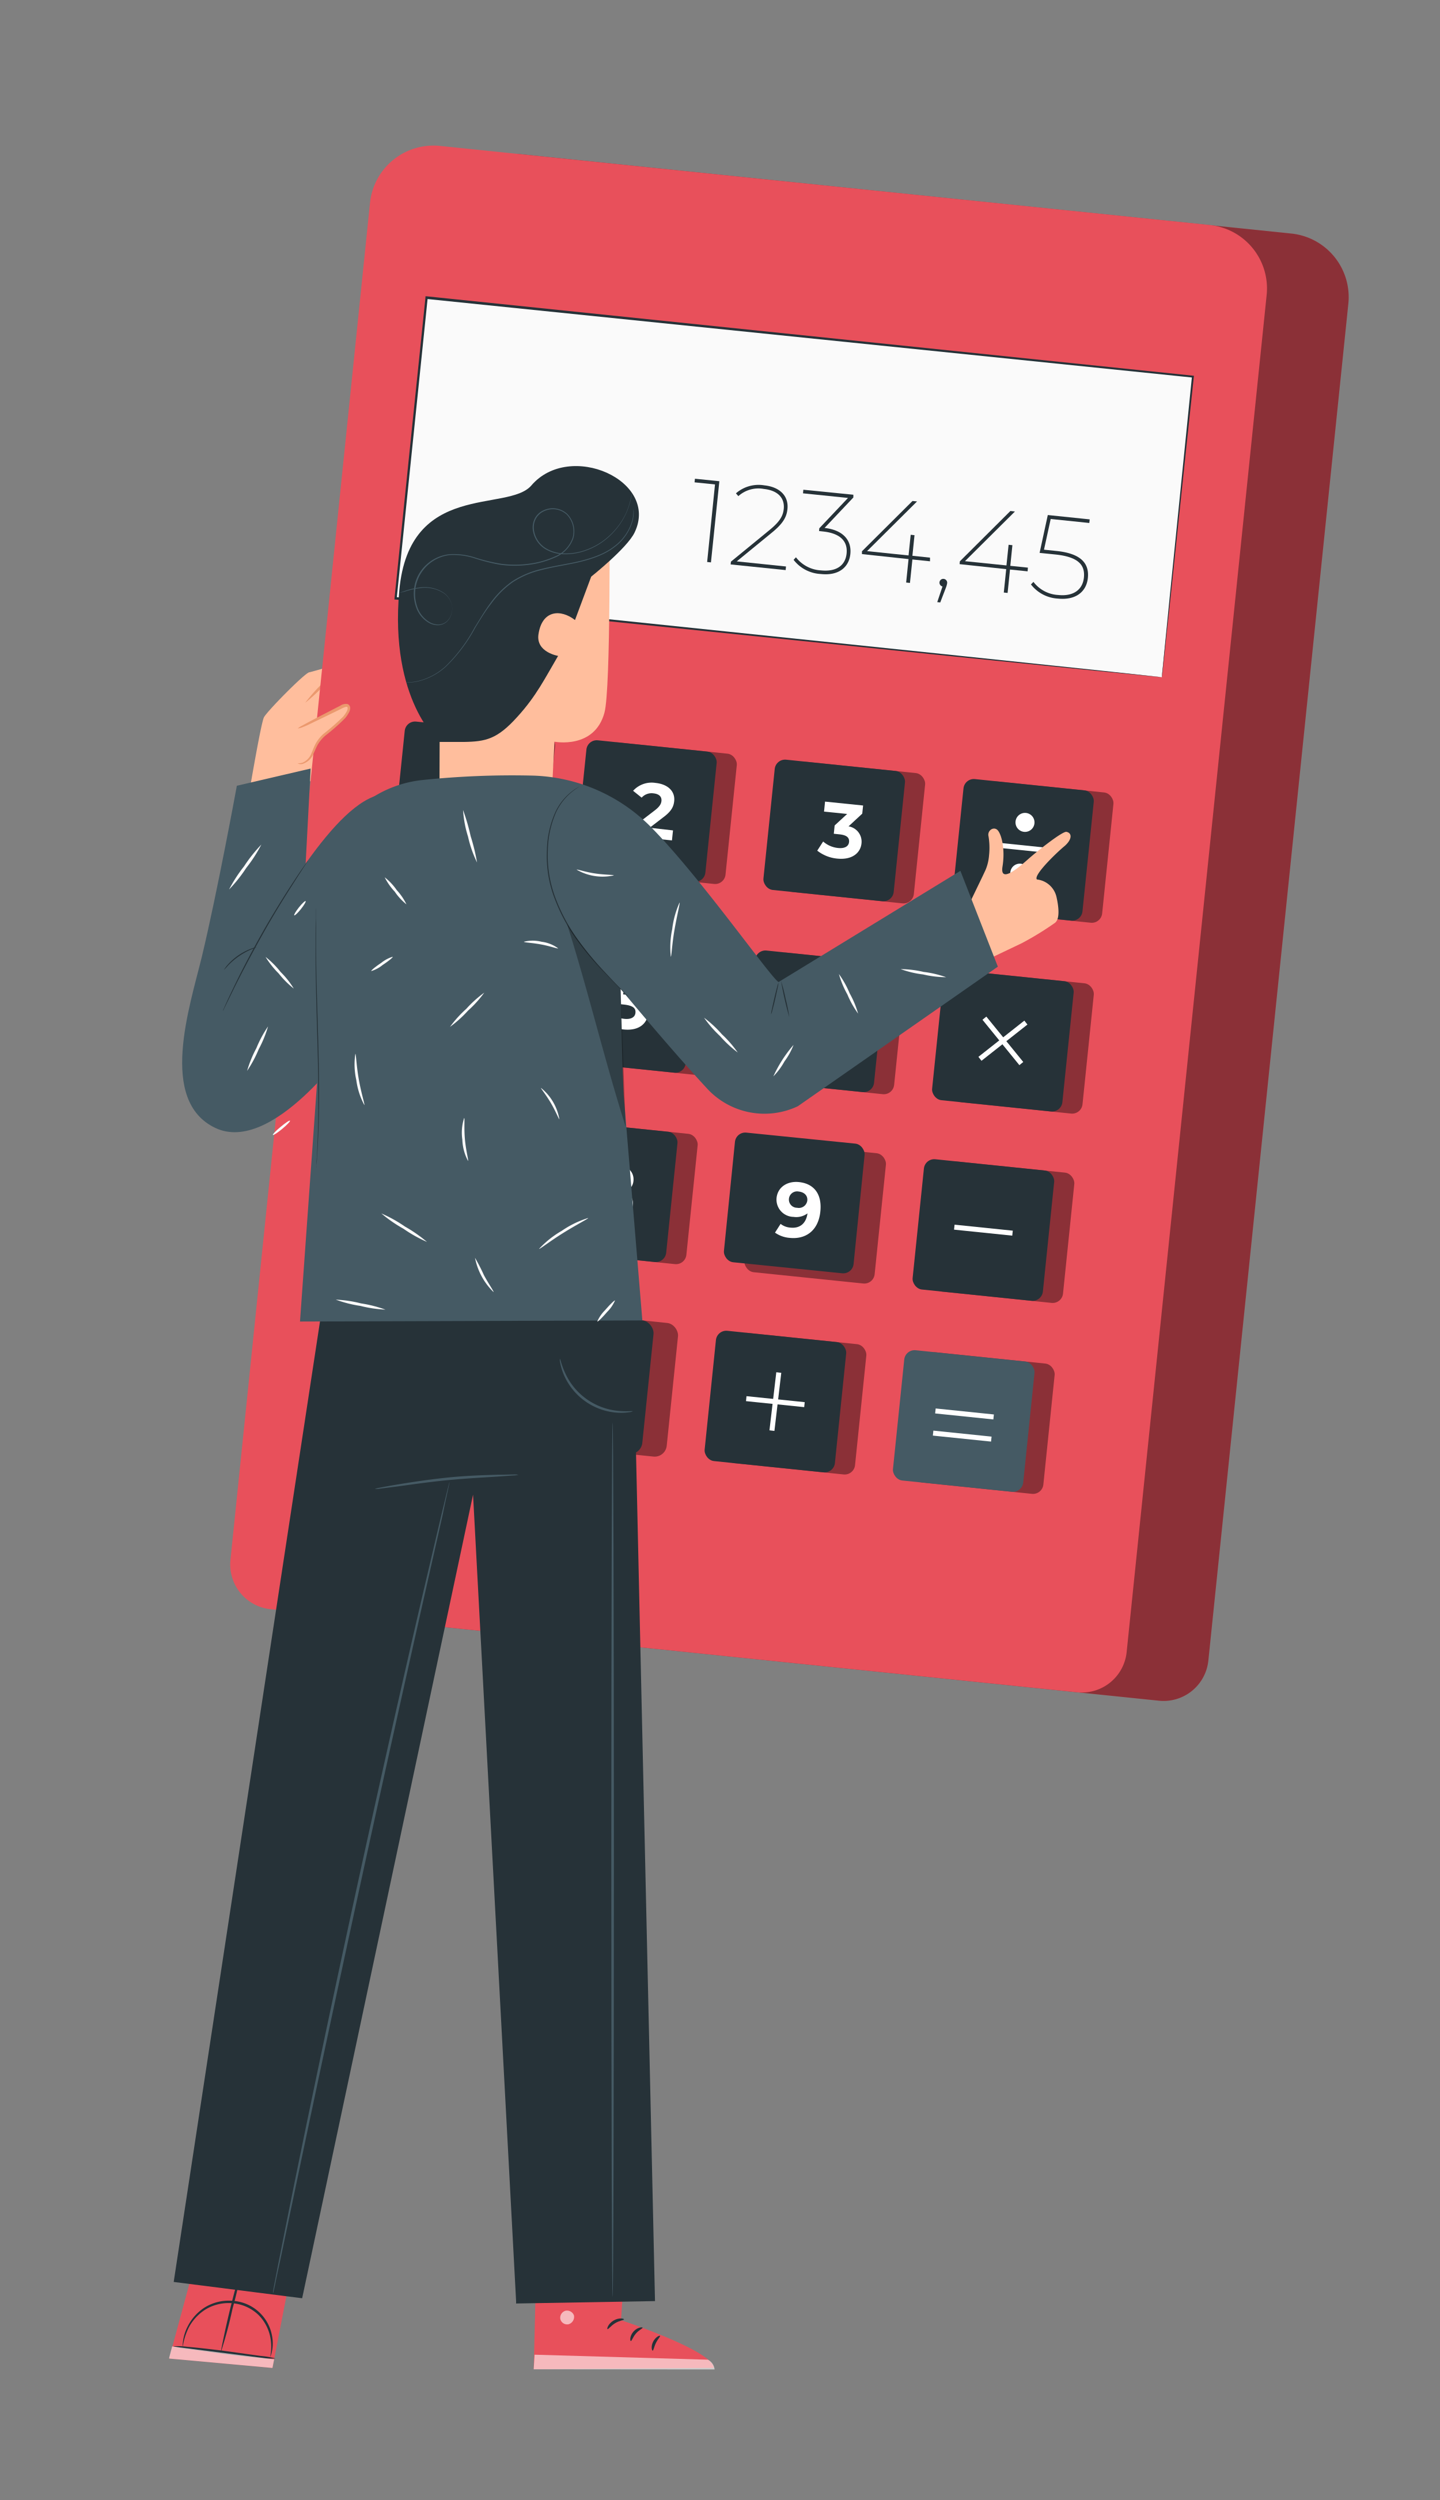 <svg xmlns="http://www.w3.org/2000/svg" viewBox="0 0 288 500"><rect x="0" y="0" width="288" height="500" fill="#808080" stroke="none"/><defs><style>.cls-1{fill:#ffbe9d;}.cls-2{fill:#eb996e;}.cls-3{fill:#e8505b;}.cls-4,.cls-5{opacity:0.4;}.cls-6{fill:#fafafa;}.cls-7{fill:#263238;}.cls-8{fill:#fff;}.cls-9{fill:#455a64;}.cls-10{opacity:0.6;}.cls-11{opacity:0.3;}</style></defs><title>Mesa de trabajo 1</title><g id="Character"><path class="cls-1" d="M49.42,161s2.72-16.31,3.37-17.55,8.17-8.86,9.06-9,12.73-3.88,12.08-2-9,4.34-9,4.34l-.79,1s7.1-2.32,8.87-2.26,1.91,1.75.64,2.23-7.53,2.31-7.76,2.71,7-1.67,7.88-1.63c1.21.05,2.1,1.59.85,2.12-.73.3-7.69,1.9-7.69,1.9a60.66,60.66,0,0,1,6.46-.5c1.08.29,1,1.59-.19,1.9-.81.21-5.07.4-6.15.69,0,0-.8.68-.77,2.84s-2.77,7.89-2.77,7.89Z"/><path class="cls-2" d="M73.92,132.4a6,6,0,0,1-1.74,1.51A14.46,14.46,0,0,1,70,135.13c-.89.33-1.86.67-2.89,1l-2.19.74.12-.07a35.66,35.66,0,0,1-4,3.75,35.4,35.4,0,0,1,3.66-4.1l0-.05.08,0,2.16-.76,2.87-1a18.87,18.87,0,0,0,2.2-1.08C73.18,132.89,73.86,132.33,73.92,132.4Z"/><path class="cls-3" d="M231.8,340.12,70.38,323.49a9,9,0,0,1-8-9.86l28-271.38a12.77,12.77,0,0,1,14-11.39l153.9,15.85a12.78,12.78,0,0,1,11.39,14l-28,271.38A9,9,0,0,1,231.8,340.12Z"/><path class="cls-4" d="M231.8,340.12,70.38,323.49a9,9,0,0,1-8-9.86l28-271.38a12.77,12.77,0,0,1,14-11.39l153.9,15.85a12.78,12.78,0,0,1,11.39,14l-28,271.38A9,9,0,0,1,231.8,340.12Z"/><path class="cls-3" d="M215.52,338.44,54.09,321.82a9,9,0,0,1-8-9.87L74,40.57A12.77,12.77,0,0,1,88,29.18L241.94,45a12.75,12.75,0,0,1,11.39,14l-28,271.39A9,9,0,0,1,215.52,338.44Z"/><rect class="cls-3" x="73.82" y="261.64" width="60.8" height="26.86" rx="2.42" transform="translate(28.74 -9.23) rotate(5.88)"/><g class="cls-5"><rect x="73.82" y="261.64" width="60.8" height="26.86" rx="2.42" transform="translate(28.74 -9.23) rotate(5.88)"/></g><rect class="cls-6" x="128.6" y="20.43" width="60.45" height="154.1" transform="translate(45.58 245.48) rotate(-84.12)"/><path class="cls-7" d="M232.37,135.44s0-.37.09-1.07.17-1.75.31-3.11c.27-2.74.67-6.76,1.18-11.95,1.05-10.37,2.56-25.38,4.44-44l.16.2L85.26,59.78h0l.28-.23c-2.17,21-4.26,41.35-6.2,60.13l-.22-.28L189,130.84l31.9,3.35,8.54.92,2.21.24.76.09-.73-.06-2.19-.21-8.49-.84-31.86-3.21-110-11.22-.24,0,0-.24c1.93-18.79,4-39.11,6.19-60.14l0-.26.26,0h0L238.59,75.13l.18,0,0,.18c-2,18.67-3.55,33.72-4.65,44.11-.55,5.16-1,9.17-1.27,11.89-.14,1.35-.26,2.38-.33,3.08S232.37,135.44,232.37,135.44Z"/><rect class="cls-3" x="83.77" y="145.78" width="26.19" height="26.19" rx="2.08" transform="translate(16.79 -9.09) rotate(5.88)"/><g class="cls-5"><rect x="83.77" y="145.78" width="26.19" height="26.19" rx="2.08" transform="translate(16.79 -9.09) rotate(5.88)"/></g><rect class="cls-7" x="79.74" y="145.37" width="26.19" height="26.19" rx="2.08" transform="translate(16.73 -8.68) rotate(5.88)"/><path class="cls-8" d="M95.25,153.11,94.13,164l-2.51-.26.91-8.84-2.17-.23.2-2Z"/><rect class="cls-3" x="120.1" y="149.53" width="26.19" height="26.19" rx="2.08" transform="translate(17.37 -12.79) rotate(5.88)"/><g class="cls-5"><rect x="120.1" y="149.53" width="26.19" height="26.19" rx="2.08" transform="translate(17.37 -12.79) rotate(5.88)"/></g><rect class="cls-7" x="116.08" y="149.11" width="26.19" height="26.19" rx="2.08" transform="translate(17.3 -12.38) rotate(5.88)"/><path class="cls-8" d="M134.6,166.07l-.21,2-8.21-.84.17-1.63,4.6-3.53c1.05-.81,1.28-1.35,1.34-1.88.08-.85-.45-1.41-1.6-1.53a2.67,2.67,0,0,0-2.36.86l-1.71-1.37a5,5,0,0,1,4.52-1.57c2.42.25,3.9,1.65,3.7,3.62-.11,1.06-.5,2-2.17,3.24l-2.74,2.1Z"/><rect class="cls-3" x="157.77" y="153.41" width="26.19" height="26.19" rx="2.08" transform="translate(17.96 -16.63) rotate(5.88)"/><g class="cls-5"><rect x="157.77" y="153.41" width="26.19" height="26.19" rx="2.08" transform="translate(17.96 -16.63) rotate(5.88)"/></g><rect class="cls-7" x="153.74" y="152.99" width="26.19" height="26.19" rx="2.08" transform="translate(17.9 -16.22) rotate(5.88)"/><path class="cls-8" d="M172.3,168.66c-.18,1.83-1.77,3.36-4.85,3.05a7.59,7.59,0,0,1-4-1.59l1.18-1.83a5.3,5.3,0,0,0,3,1.3c1.26.13,2.09-.3,2.18-1.19s-.47-1.39-1.9-1.54l-1.15-.12.17-1.66,2.5-2.3-4.62-.47.2-2,7.61.78-.17,1.63-2.74,2.54A3.1,3.1,0,0,1,172.3,168.66Z"/><rect class="cls-3" x="195.43" y="157.29" width="26.19" height="26.19" rx="2.08" transform="translate(18.56 -20.47) rotate(5.88)"/><g class="cls-5"><rect x="195.43" y="157.29" width="26.19" height="26.19" rx="2.08" transform="translate(18.56 -20.47) rotate(5.88)"/></g><rect class="cls-7" x="191.5" y="156.87" width="26.19" height="26.19" rx="2.08" transform="translate(18.49 -20.07) rotate(5.88)"/><rect class="cls-8" x="203.98" y="163.69" width="1" height="11.7" transform="translate(14.88 355.57) rotate(-84.12)"/><path class="cls-8" d="M206.89,164.66a1.9,1.9,0,1,1-1.69-2.08A1.9,1.9,0,0,1,206.89,164.66Z"/><path class="cls-8" d="M205.85,174.81a1.9,1.9,0,1,1-1.7-2.08A1.9,1.9,0,0,1,205.85,174.81Z"/><rect class="cls-3" x="79.83" y="183.95" width="26.19" height="26.19" rx="2.08" transform="translate(20.68 -8.49) rotate(5.88)"/><g class="cls-5"><rect x="79.83" y="183.95" width="26.19" height="26.19" rx="2.08" transform="translate(20.68 -8.49) rotate(5.88)"/></g><rect class="cls-7" x="75.81" y="183.54" width="26.19" height="26.19" rx="2.08" transform="translate(20.62 -8.08) rotate(5.88)"/><path class="cls-8" d="M93.6,200.18,91.84,200l-.24,2.28L89.15,202l.24-2.28-5.85-.61.17-1.69,5.83-6.36,2.64.28-5.42,6,2.91.3.21-2,2.38.24-.21,2,1.77.18Z"/><rect class="cls-3" x="116.17" y="187.7" width="26.19" height="26.19" rx="2.08" transform="translate(21.26 -12.19) rotate(5.88)"/><g class="cls-5"><rect x="116.17" y="187.7" width="26.19" height="26.19" rx="2.08" transform="translate(21.26 -12.19) rotate(5.88)"/></g><rect class="cls-7" x="112.14" y="187.28" width="26.19" height="26.19" rx="2.08" transform="translate(21.19 -11.78) rotate(5.88)"/><path class="cls-8" d="M129.61,202.75c-.2,1.92-1.78,3.45-4.89,3.13a7.62,7.62,0,0,1-4-1.59l1.19-1.82a5.26,5.26,0,0,0,3,1.29c1.26.13,2.09-.31,2.18-1.2s-.42-1.47-2.39-1.67l-2.77-.29,1.19-6,6.62.68-.21,2-4.53-.47-.38,2.05.88.09C128.68,199.25,129.81,200.82,129.61,202.75Z"/><rect class="cls-3" x="153.83" y="191.58" width="26.19" height="26.19" rx="2.08" transform="translate(21.85 -16.03) rotate(5.88)"/><g class="cls-5"><rect x="153.83" y="191.58" width="26.19" height="26.19" rx="2.08" transform="translate(21.85 -16.03) rotate(5.88)"/></g><rect class="cls-7" x="149.81" y="191.16" width="26.19" height="26.19" rx="2.08" transform="translate(21.79 -15.62) rotate(5.88)"/><path class="cls-8" d="M168,206.69c-.23,2.22-2.19,3.43-4.49,3.19-3-.31-4.66-2.38-4.3-5.88.39-3.76,2.87-5.62,6.15-5.28a5.9,5.9,0,0,1,2.94,1.06l-1.12,1.75a3.61,3.61,0,0,0-2-.76c-1.81-.18-3.08.77-3.37,2.84a3.71,3.71,0,0,1,2.78-.69A3.47,3.47,0,0,1,168,206.69Zm-2.45-.13a1.65,1.65,0,0,0-1.68-1.82,1.7,1.7,0,0,0-2,1.44c-.1.93.53,1.68,1.74,1.81A1.63,1.63,0,0,0,165.59,206.56Z"/><rect class="cls-3" x="191.5" y="195.46" width="26.19" height="26.19" rx="2.08" transform="translate(22.45 -19.87) rotate(5.88)"/><g class="cls-5"><rect x="191.5" y="195.46" width="26.19" height="26.19" rx="2.08" transform="translate(22.45 -19.87) rotate(5.88)"/></g><rect class="cls-7" x="187.48" y="195.04" width="26.19" height="26.19" rx="2.08" transform="translate(22.38 -19.46) rotate(5.88)"/><rect class="cls-8" x="194.73" y="207.64" width="11.7" height="1" transform="translate(-85.8 168.9) rotate(-38.26)"/><rect class="cls-8" x="200.07" y="202.29" width="1" height="11.7" transform="translate(-86.36 173.23) rotate(-39.12)"/><rect class="cls-3" x="75.93" y="221.81" width="26.19" height="26.19" rx="2.08" transform="translate(24.54 -7.89) rotate(5.88)"/><g class="cls-5"><rect x="75.93" y="221.81" width="26.19" height="26.19" rx="2.08" transform="translate(24.54 -7.89) rotate(5.88)"/></g><rect class="cls-7" x="71.91" y="221.4" width="26.19" height="26.19" rx="2.08" transform="translate(24.48 -7.48) rotate(5.88)"/><path class="cls-8" d="M89.15,229.31,89,230.94l-5,8.82-2.73-.29,4.8-8.41-3.59-.37-.19,1.77-2.23-.23.39-3.81Z"/><rect class="cls-3" x="112.27" y="225.56" width="26.19" height="26.19" rx="2.08" transform="translate(25.12 -11.59) rotate(5.88)"/><g class="cls-5"><rect x="112.27" y="225.56" width="26.19" height="26.19" rx="2.08" transform="translate(25.12 -11.59) rotate(5.88)"/></g><rect class="cls-7" x="108.24" y="225.14" width="26.19" height="26.19" rx="2.08" transform="translate(25.05 -11.18) rotate(5.88)"/><path class="cls-8" d="M126.57,241c-.22,2-2.18,3.15-4.94,2.86s-4.43-1.76-4.22-3.8a2.77,2.77,0,0,1,1.91-2.39,2.54,2.54,0,0,1-1-2.37c.19-1.91,2-2.92,4.49-2.67s4.08,1.63,3.88,3.54a2.53,2.53,0,0,1-1.5,2.1A2.77,2.77,0,0,1,126.57,241Zm-2.54-.34c.1-1-.63-1.63-1.89-1.76s-2.07.38-2.17,1.34.61,1.65,1.85,1.78S123.93,241.58,124,240.62Zm-3.25-5c-.08.82.52,1.4,1.54,1.51s1.76-.34,1.84-1.16-.54-1.44-1.56-1.54S120.87,234.78,120.78,235.63Z"/><rect class="cls-3" x="149.93" y="229.44" width="26.19" height="26.19" rx="2.08" transform="translate(25.71 -15.43) rotate(5.88)"/><g class="cls-5"><rect x="149.93" y="229.44" width="26.19" height="26.19" rx="2.08" transform="translate(25.71 -15.43) rotate(5.88)"/></g><rect class="cls-7" x="145.91" y="229.02" width="26.19" height="26.19" rx="2.08" transform="matrix(0.99, 0.1, -0.1, 0.99, 25.65, -15.02)"/><path class="cls-8" d="M164.07,242.28c-.38,3.76-2.85,5.62-6.14,5.28a5.86,5.86,0,0,1-2.93-1.05l1.12-1.75a3.58,3.58,0,0,0,2,.75c1.8.18,3.09-.77,3.38-2.85a3.76,3.76,0,0,1-2.8.7,3.46,3.46,0,0,1-3.39-3.77c.23-2.22,2.19-3.43,4.48-3.19C162.78,236.71,164.43,238.78,164.07,242.28Zm-2.61-2.18c.1-.93-.53-1.68-1.73-1.81a1.64,1.64,0,1,0-.3,3.25A1.7,1.7,0,0,0,161.46,240.1Z"/><rect class="cls-3" x="187.6" y="233.32" width="26.19" height="26.19" rx="2.08" transform="translate(26.31 -19.27) rotate(5.88)"/><g class="cls-5"><rect x="187.6" y="233.32" width="26.19" height="26.19" rx="2.08" transform="translate(26.31 -19.27) rotate(5.88)"/></g><rect class="cls-7" x="183.58" y="232.9" width="26.19" height="26.19" rx="2.08" transform="translate(26.24 -18.86) rotate(5.88)"/><rect class="cls-8" x="196.17" y="240.15" width="1" height="11.7" transform="translate(-68.17 416.45) rotate(-84.12)"/><rect class="cls-3" x="146" y="267.63" width="26.19" height="26.19" rx="2.08" transform="translate(29.61 -14.83) rotate(5.88)"/><g class="cls-5"><rect x="146" y="267.63" width="26.19" height="26.19" rx="2.08" transform="translate(29.61 -14.83) rotate(5.88)"/></g><rect class="cls-7" x="141.98" y="267.21" width="26.19" height="26.19" rx="2.08" transform="translate(29.54 -14.42) rotate(5.88)"/><rect class="cls-3" x="183.67" y="271.51" width="26.19" height="26.19" rx="2.08" transform="translate(30.2 -18.67) rotate(5.88)"/><g class="cls-5"><rect x="183.67" y="271.51" width="26.19" height="26.19" rx="2.08" transform="translate(30.2 -18.67) rotate(5.88)"/></g><rect class="cls-9" x="179.64" y="271.09" width="26.19" height="26.19" rx="2.08" transform="translate(30.14 -18.25) rotate(5.88)"/><rect class="cls-8" x="192.39" y="276.9" width="1" height="11.7" transform="translate(-108.12 445.68) rotate(-84.12)"/><rect class="cls-8" x="191.93" y="281.33" width="1" height="11.7" transform="translate(-112.94 449.2) rotate(-84.12)"/><rect class="cls-7" x="66.51" y="261.01" width="63.23" height="26.86" rx="2.5" transform="translate(28.64 -8.61) rotate(5.88)"/><path class="cls-8" d="M95.79,273.68c.37-3.59,2.56-5.41,5.23-5.14s4.45,2.51,4.08,6.1-2.55,5.41-5.24,5.13S95.42,277.26,95.79,273.68Zm6.78.7c.25-2.47-.51-3.58-1.77-3.71s-2.21.8-2.47,3.27.51,3.58,1.75,3.71S102.31,276.84,102.57,274.38Z"/><rect class="cls-8" x="149.23" y="279.81" width="11.7" height="1" transform="translate(-141.48 401.46) rotate(-83.27)"/><rect class="cls-8" x="154.57" y="274.46" width="1" height="11.7" transform="translate(-139.65 405.85) rotate(-84.12)"/><path class="cls-7" d="M143.87,96.24l-1.68,16.23-.76-.08L143,96.88l-4.09-.42.08-.72Z"/><path class="cls-7" d="M157.2,113.29l-.07.72-11-1.13.06-.56,7.68-6.29c2.2-1.79,2.74-2.93,2.88-4.25.22-2.16-1.15-3.7-4-4a6,6,0,0,0-5.08,1.44l-.48-.56a6.88,6.88,0,0,1,5.65-1.6c3.11.32,4.92,2.12,4.65,4.74-.16,1.54-.79,2.83-3.14,4.74l-7,5.73Z"/><path class="cls-7" d="M170.07,110.79c-.28,2.7-2.38,4.4-5.95,4a7.32,7.32,0,0,1-5.4-2.83l.47-.51a6.77,6.77,0,0,0,5,2.62c3.11.32,4.89-1,5.13-3.38s-1.18-4-4.61-4.39l-.9-.1.05-.55,5.74-6.07-9-.92.07-.72,10,1,0,.55-5.76,6.09C168.66,106,170.35,108.08,170.07,110.79Z"/><path class="cls-7" d="M186,112.25l-3.52-.36-.49,4.69-.76-.08.48-4.69-9.32-1,0-.56,10.11-10.06.91.09-10,9.94,8.3.86.43-4.13.76.08-.42,4.12,3.52.37Z"/><path class="cls-7" d="M189.43,116.63a4.19,4.19,0,0,1-.23.85l-1.15,3-.6-.06,1.05-3.13a.78.78,0,0,1-.6-.83.75.75,0,0,1,.84-.69A.77.77,0,0,1,189.43,116.63Z"/><path class="cls-7" d="M205.52,114.26,202,113.9l-.48,4.68-.76-.08.48-4.68-9.32-1,.05-.56,10.11-10.07.91.1-10,9.94,8.3.85.43-4.13.76.08-.42,4.13,3.52.36Z"/><path class="cls-7" d="M217.57,115.6c-.27,2.64-2.31,4.49-6,4.11a7.32,7.32,0,0,1-5.38-2.83l.5-.51a6.67,6.67,0,0,0,4.95,2.62c3.18.33,4.91-1.18,5.14-3.48.26-2.5-1.07-4.14-5.71-4.62l-3.15-.32,1.64-7.57,8.38.87-.08.72-7.72-.8-1.34,6.14,2.51.26C216.27,110.7,217.87,112.72,217.57,115.6Z"/><polygon class="cls-3" points="40.19 448.17 33.83 471.68 54.49 473.56 58.84 451.18 40.19 448.17"/><path class="cls-7" d="M55.09,471.65a14.25,14.25,0,0,1-3-.1c-1.86-.15-4.43-.44-7.25-.8l-7.22-1a15.81,15.81,0,0,1-3-.52,15.37,15.37,0,0,1,3,.12c1.86.15,4.43.44,7.25.8l7.22,1A17.61,17.61,0,0,1,55.09,471.65Z"/><g class="cls-10"><polyline class="cls-8" points="33.83 471.68 54.49 473.56 54.83 471.84 34.43 469.25 33.85 471.44"/></g><path class="cls-7" d="M44.1,470.63a173.48,173.48,0,0,1,4.4-17.9,86.49,86.49,0,0,1-2,9A87.46,87.46,0,0,1,44.1,470.63Z"/><path class="cls-7" d="M54,471.5a9.82,9.82,0,0,0,0-4.37A8.72,8.72,0,0,0,51.74,463a8.46,8.46,0,0,0-5.14-2.37,8.88,8.88,0,0,0-5.54,1.26,9.67,9.67,0,0,0-3.22,3.42,12.37,12.37,0,0,0-1.3,4.19s0-.1,0-.31a6.43,6.43,0,0,1,.05-.89,9.08,9.08,0,0,1,1-3.15,9.66,9.66,0,0,1,3.28-3.64,9.13,9.13,0,0,1,5.82-1.36,8.5,8.5,0,0,1,7.69,6.86,8,8,0,0,1,0,3.3,6,6,0,0,1-.25.86C54,471.4,54,471.5,54,471.5Z"/><path class="cls-3" d="M125.43,445.49,124.2,464s18.43,6.11,18.54,9.55l-36,.26.72-28.92Z"/><g class="cls-10"><path class="cls-8" d="M113.13,462.11a1.47,1.47,0,0,0-1.07,1.65,1.41,1.41,0,0,0,1.62,1.07,1.55,1.55,0,0,0,1.12-1.75,1.47,1.47,0,0,0-1.81-.93"/></g><g class="cls-10"><path class="cls-8" d="M106.74,473.83l.18-2.92,34.66,1a2.48,2.48,0,0,1,1.34,1.95Z"/></g><path class="cls-7" d="M124.79,463.84c0,.18-.89.23-1.77.77s-1.36,1.26-1.52,1.19.13-1.08,1.21-1.72S124.84,463.68,124.79,463.84Z"/><path class="cls-7" d="M128.52,465.52c0,.17-.73.44-1.35,1.17s-.82,1.5-1,1.49-.26-1,.53-1.9S128.52,465.35,128.52,465.52Z"/><path class="cls-7" d="M130.53,470.1c-.16,0-.38-.86.1-1.8s1.31-1.31,1.38-1.16-.45.65-.83,1.43S130.7,470.09,130.53,470.1Z"/><path class="cls-7" d="M124.6,459.59c-.07.16-.87-.11-1.87-.07s-1.78.33-1.86.17.67-.75,1.85-.78S124.7,459.46,124.6,459.59Z"/><g class="cls-11"><polygon points="125.18 449.16 124.97 452.46 107.29 451.76 107.36 448.79 125.18 449.16"/></g><path class="cls-7" d="M124.78,455.85a3.42,3.42,0,0,1-1.8-.06,8.3,8.3,0,0,1-1.87-.64,7.46,7.46,0,0,1-1-.58,2,2,0,0,1-.54-.44.79.79,0,0,1,0-.94,1,1,0,0,1,.78-.38,2.24,2.24,0,0,1,.68.12,6.37,6.37,0,0,1,1.11.42,6.16,6.16,0,0,1,1.62,1.14c.82.8,1.08,1.46,1,1.49s-.47-.5-1.3-1.17a7.5,7.5,0,0,0-1.58-.95,6.23,6.23,0,0,0-1-.35c-.37-.11-.7-.13-.8,0s0,.09,0,.2a2,2,0,0,0,.39.33c.31.21.63.4.94.57a10.11,10.11,0,0,0,1.72.72A13.66,13.66,0,0,1,124.78,455.85Z"/><path class="cls-7" d="M124.55,456.1a2.83,2.83,0,0,1-.43-1.76,5.89,5.89,0,0,1,.31-2,5.46,5.46,0,0,1,.49-1.08,1.51,1.51,0,0,1,1.18-.88.84.84,0,0,1,.74.53,2.18,2.18,0,0,1,.16.66,4.49,4.49,0,0,1,0,1.22,4.09,4.09,0,0,1-.83,1.83c-.73.92-1.47,1.1-1.48,1s.56-.41,1.13-1.29a4,4,0,0,0,.62-2.72c0-.38-.18-.69-.33-.66s-.49.27-.64.57a5.46,5.46,0,0,0-.48,1,6.57,6.57,0,0,0-.4,1.78C124.48,455.41,124.64,456.07,124.55,456.1Z"/><path class="cls-9" d="M47.37,157.14s-3.9,21.3-7,34.19c-2.43,10-8.74,28.78,2.67,34.23S69.76,209,69.76,209l6.51-50.14c-4.54.85-9.67,6.11-15.14,13.84l1-19Z"/><path class="cls-1" d="M204.39,188.61l-6,2.86-5.52-8.67,3.23-6.69c.3-.62.63-1.31,1-2.11a9.37,9.37,0,0,0,.71-2.95,14,14,0,0,0-.1-3.76c-.3-1.12.88-2,1.69-1.38s1.7,3.7,1.1,7.39,3.7-.22,5.29-1.62,6.7-5.48,7.5-5.32c1.18.23,1.15,1.57-.47,2.92s-6.2,5.78-5.44,6.6h0a4.53,4.53,0,0,1,3.92,3.51c.41,1.81.74,4.32-.28,5.15A61.07,61.07,0,0,1,204.39,188.61Z"/><path class="cls-1" d="M88.05,107.79l-.16,52.11L110.25,161l.64-12.67s8,1.58,10-5.8c1.31-4.71,1-41.12,1-41.12Z"/><path class="cls-7" d="M126.91,106.51c-1.5,3.11-8.67,8.81-8.67,8.81L115,124c-2.82-2.2-6.59-2.07-7.31,2.87-.52,3.58,3.93,4.3,3.93,4.3-2.59,4.4-4.34,8-8.11,12.14-4.07,4.54-6.36,5-10.78,5.07H87.86s-10-8.34-8-30.29,21.7-15.54,26.41-21C113.94,88.13,131.94,96.12,126.91,106.51Z"/><path class="cls-9" d="M81,136.44h.63a9.43,9.43,0,0,0,1.77-.2,12.57,12.57,0,0,0,5.72-3,31.76,31.76,0,0,0,5.81-7.77c1-1.57,1.94-3.24,3.14-4.85a18.54,18.54,0,0,1,4.38-4.37,18.24,18.24,0,0,1,5.7-2.43c2-.5,3.85-.81,5.66-1.16,3.59-.67,6.82-1.67,9-3.38a9.8,9.8,0,0,0,3.66-5.28,8.05,8.05,0,0,0,.21-1.76c0-.41,0-.63,0-.63s0,.22.06.63a7.2,7.2,0,0,1-.17,1.78,9.81,9.81,0,0,1-3.65,5.38c-2.22,1.74-5.48,2.77-9.08,3.44-1.8.36-3.71.67-5.64,1.18a18.06,18.06,0,0,0-5.63,2.4,18.54,18.54,0,0,0-4.34,4.32C97,122.31,96,124,95.05,125.54a31.62,31.62,0,0,1-5.87,7.78,12.55,12.55,0,0,1-5.81,3,9,9,0,0,1-1.78.17C81.18,136.47,81,136.44,81,136.44Z"/><path class="cls-9" d="M79.81,118.59s.36-.14,1-.36a14.94,14.94,0,0,1,3.06-.73,7,7,0,0,1,4.8,1,4,4,0,0,1,1.71,2.56,3.62,3.62,0,0,1-1,3.27,2.79,2.79,0,0,1-1.75.7,3.63,3.63,0,0,1-1.91-.51,5.74,5.74,0,0,1-2.55-3.24,8.13,8.13,0,0,1-.2-4.44,7.74,7.74,0,0,1,2.41-4,8,8,0,0,1,4.51-2,13.72,13.72,0,0,1,5.14.66,35.83,35.83,0,0,0,5.2,1.25,20.94,20.94,0,0,0,5.48,0,18.08,18.08,0,0,0,5.27-1.46,6.24,6.24,0,0,0,3.53-3.7,4.84,4.84,0,0,0-1.17-4.69,4.12,4.12,0,0,0-4.52-.67,3.43,3.43,0,0,0-1.67,1.56,3.77,3.77,0,0,0-.36,2.21,5.12,5.12,0,0,0,2.28,3.58,7.4,7.4,0,0,0,3.91,1.1,11.5,11.5,0,0,0,3.75-.56,13.55,13.55,0,0,0,5.55-3.38,14.42,14.42,0,0,0,2.86-4,15,15,0,0,0,1-3c.14-.7.22-1.07.22-1.07s0,.37-.17,1.08a15,15,0,0,1-1,3,14.37,14.37,0,0,1-2.86,4.07,13.65,13.65,0,0,1-5.59,3.44,12,12,0,0,1-3.8.58,7.58,7.58,0,0,1-4-1.11,5.31,5.31,0,0,1-2.37-3.7,4,4,0,0,1,.38-2.32,3.56,3.56,0,0,1,1.75-1.65,4.29,4.29,0,0,1,4.73.7,5,5,0,0,1,1.24,4.88,6.47,6.47,0,0,1-3.64,3.84,18.56,18.56,0,0,1-5.34,1.48,21.77,21.77,0,0,1-5.53,0A36.15,36.15,0,0,1,95,111.68,13.91,13.91,0,0,0,90,111a7.82,7.82,0,0,0-6.58,10.25,5.61,5.61,0,0,0,2.47,3.15,3.55,3.55,0,0,0,1.83.5,2.69,2.69,0,0,0,1.66-.66,3.49,3.49,0,0,0,1-3.14,3.9,3.9,0,0,0-1.65-2.48,6.88,6.88,0,0,0-4.72-1,15.6,15.6,0,0,0-3.06.69Z"/><polygon class="cls-7" points="65.08 260.45 35.31 455.93 60.03 459.06 94.91 295.11 103.69 460.17 130.48 459.7 126.04 260.91 65.08 260.45"/><path class="cls-7" d="M103.22,460.67l0-.48L94.61,298.91,60.43,459.62l-25.69-3.26L64.65,260l61.88.46L131,460.19Zm-8-169.37,9,168.36,25.8-.45-4.42-197.8-60-.46L35.89,455.49l23.75,3Z"/><path class="cls-9" d="M122.52,459.38c-.14,0-.26-39.16-.26-87.46s.12-87.48.26-87.48.26,39.16.26,87.48S122.67,459.38,122.52,459.38Z"/><path class="cls-9" d="M54.6,458.67a2.7,2.7,0,0,1,0-.42c.06-.31.13-.72.23-1.24.22-1.11.52-2.71.92-4.75.83-4.15,2-10.1,3.5-17.45,3-14.73,7.26-35.05,12.14-57.45s9.47-42.66,12.87-57.29c1.71-7.3,3.1-13.21,4.07-17.33.49-2,.87-3.6,1.14-4.7.13-.52.23-.92.31-1.22a2.56,2.56,0,0,1,.12-.41,2,2,0,0,1-.07.42c-.06.3-.15.71-.26,1.23-.24,1.11-.6,2.7-1,4.73l-3.92,17.36c-3.3,14.66-7.83,34.92-12.71,57.32s-9.19,42.71-12.29,57.41c-1.54,7.34-2.79,13.28-3.66,17.42-.44,2-.78,3.62-1,4.73l-.27,1.23Z"/><path class="cls-9" d="M103.69,294.93a4.41,4.41,0,0,1-1.13.15l-3.09.22c-2.6.17-6.21.35-10.17.74s-7.53.93-10.13,1.27l-3.07.39a4.39,4.39,0,0,1-1.13.07,4.88,4.88,0,0,1,1.1-.27c.72-.15,1.76-.34,3.05-.56,2.58-.43,6.15-1,10.13-1.42s7.59-.51,10.21-.59c1.3,0,2.36-.05,3.09-.05A5.34,5.34,0,0,1,103.69,294.93Z"/><path class="cls-9" d="M126.56,282.24a2.12,2.12,0,0,1-.77.19,11,11,0,0,1-2.16.1,12.54,12.54,0,0,1-11-7.93,11.72,11.72,0,0,1-.6-2.08,2.27,2.27,0,0,1-.06-.79c.09,0,.27,1.1,1,2.72a13,13,0,0,0,10.72,7.71C125.44,282.34,126.55,282.14,126.56,282.24Z"/><path class="cls-9" d="M60,264.29l68.47-.22-3.74-45.19c-.42-10.34-.36-11.58-.61-21.12,0,0,9.72,11.75,17.36,20a15.59,15.59,0,0,0,18.09,3.47l40-27.91-7.49-19.16L155.71,196.4c-1.66-1-15.82-21.23-25.6-31.08a34.62,34.62,0,0,0-23.58-10.21,173.75,173.75,0,0,0-22.09.89,23.09,23.09,0,0,0-20.56,21.06c-.71,8.45-.14,18.26-.14,34.93Z"/><path class="cls-7" d="M63.21,181.63s0,.19,0,.53,0,.91,0,1.51c0,1.32,0,3.22,0,5.57,0,4.7.22,11.18.42,18.35s.24,13.67.06,18.36c-.08,2.35-.18,4.25-.29,5.56,0,.61-.09,1.11-.13,1.51s0,.52,0,.52a5.09,5.09,0,0,1,0-.52c0-.41.05-.91.09-1.51.08-1.31.16-3.21.23-5.56.14-4.7.08-11.19-.13-18.36s-.37-13.65-.35-18.35c0-2.35,0-4.25.07-5.57,0-.61,0-1.1,0-1.51S63.21,181.63,63.21,181.63Z"/><path class="cls-7" d="M154.22,202.87a3.65,3.65,0,0,1,.14-.94c.12-.58.29-1.38.49-2.25s.4-1.67.56-2.23a5.12,5.12,0,0,1,.28-.91,4.29,4.29,0,0,1-.14.94c-.12.58-.29,1.37-.49,2.25s-.4,1.66-.56,2.23A6,6,0,0,1,154.22,202.87Z"/><path class="cls-7" d="M157.86,203.43a64.08,64.08,0,0,1-1.65-7.25,36.15,36.15,0,0,1,.93,3.6A33.22,33.22,0,0,1,157.86,203.43Z"/><path class="cls-7" d="M125.8,199.45s-.14-.11-.38-.34l-1-1c-.91-.88-2.21-2.17-3.76-3.82a61.64,61.64,0,0,1-5.11-6.09,35,35,0,0,1-4.64-8.54,23.58,23.58,0,0,1-1.53-9.58,19.55,19.55,0,0,1,1.72-7.73,11.21,11.21,0,0,1,3.36-4.14,10.08,10.08,0,0,1,1.22-.8l.45-.25s-.62.34-1.62,1.11a11.6,11.6,0,0,0-3.28,4.14,19.68,19.68,0,0,0-1.66,7.68,23.93,23.93,0,0,0,1.53,9.5,35.6,35.6,0,0,0,4.61,8.5,64.47,64.47,0,0,0,5.06,6.1c1.53,1.66,2.82,3,3.7,3.87l1,1Z"/><path class="cls-6" d="M81.29,180.86a11.29,11.29,0,0,1-2.35-2.55,11.94,11.94,0,0,1-2-2.86A11.36,11.36,0,0,1,79.34,178,11.67,11.67,0,0,1,81.29,180.86Z"/><path class="cls-6" d="M96.85,198.52a22.4,22.4,0,0,1-3.25,3.6A22.91,22.91,0,0,1,90,205.36a22.9,22.9,0,0,1,3.25-3.6A22.91,22.91,0,0,1,96.85,198.52Z"/><path class="cls-6" d="M111.91,223.87c-.15,0-.7-1.5-1.71-3.23s-2.09-3-2-3.07a10.23,10.23,0,0,1,3.68,6.3Z"/><path class="cls-6" d="M72.87,221a14.45,14.45,0,0,1-1.61-5,14.11,14.11,0,0,1-.19-5.25c.15,0,.2,2.34.7,5.16S73,220.94,72.87,221Z"/><path class="cls-6" d="M93.6,232.16a9.64,9.64,0,0,1-1.13-4.22,9.53,9.53,0,0,1,.36-4.36c.16,0-.06,1.95.16,4.31S93.75,232.11,93.6,232.16Z"/><path class="cls-6" d="M85.4,248.37a26.75,26.75,0,0,1-4.7-2.63,27.31,27.31,0,0,1-4.43-3.07A27.56,27.56,0,0,1,81,245.3,28.66,28.66,0,0,1,85.4,248.37Z"/><path class="cls-6" d="M117.64,243.58c.06.14-2.26,1.29-5,3s-4.73,3.3-4.83,3.18a19.25,19.25,0,0,1,4.55-3.62A19.26,19.26,0,0,1,117.64,243.58Z"/><path class="cls-6" d="M77.09,261.91a25.21,25.21,0,0,1-5-.74,24.92,24.92,0,0,1-4.94-1.26,24.84,24.84,0,0,1,5.05.75A25.35,25.35,0,0,1,77.09,261.91Z"/><path class="cls-6" d="M98.7,258.39A13,13,0,0,1,95,251.54,37,37,0,0,1,96.78,255C97.79,256.88,98.82,258.29,98.7,258.39Z"/><path class="cls-6" d="M123,260.08a7.15,7.15,0,0,1-1.55,2.27c-1,1.16-1.85,2-2,1.94a7.38,7.38,0,0,1,1.56-2.27C122,260.86,122.91,260,123,260.08Z"/><path class="cls-6" d="M78.54,191.34c.08.12-.82.86-2,1.64a6.64,6.64,0,0,1-2.28,1.22c-.08-.12.81-.86,2-1.65A6.6,6.6,0,0,1,78.54,191.34Z"/><path class="cls-6" d="M95.41,172.49a23,23,0,0,1-1.8-5.15,22.34,22.34,0,0,1-1-5.35,40.6,40.6,0,0,1,1.52,5.22A39.05,39.05,0,0,1,95.41,172.49Z"/><path class="cls-6" d="M111.62,189.65c-.06.14-1.52-.42-3.4-.77s-3.43-.38-3.44-.54a7.14,7.14,0,0,1,3.54,0A7,7,0,0,1,111.62,189.65Z"/><path class="cls-6" d="M122.76,175.07a10.32,10.32,0,0,1-7.42-1.14c.06-.14,1.65.45,3.68.75S122.75,174.92,122.76,175.07Z"/><path class="cls-6" d="M134.16,191.33a17.42,17.42,0,0,1,.28-5.51,18,18,0,0,1,1.47-5.32c.15,0-.48,2.42-1,5.4S134.31,191.34,134.16,191.33Z"/><path class="cls-6" d="M147.55,210.49a23.5,23.5,0,0,1-3.56-3.3,22.85,22.85,0,0,1-3.18-3.66,23,23,0,0,1,3.56,3.3A22.85,22.85,0,0,1,147.55,210.49Z"/><path class="cls-6" d="M158.7,209a13.84,13.84,0,0,1-1.8,3.26,13.44,13.44,0,0,1-2.23,3,26,26,0,0,1,4-6.25Z"/><path class="cls-6" d="M171.62,202.71a18.7,18.7,0,0,1-2.15-3.84,18.46,18.46,0,0,1-1.69-4.08,19,19,0,0,1,2.15,3.85A18.5,18.5,0,0,1,171.62,202.71Z"/><path class="cls-6" d="M189.23,195.43a20.5,20.5,0,0,1-4.6-.55,20.1,20.1,0,0,1-4.5-1.07,20.89,20.89,0,0,1,4.59.56A20.64,20.64,0,0,1,189.23,195.43Z"/><path class="cls-6" d="M49.42,214.16a23.37,23.37,0,0,1,1.86-4.56,23.08,23.08,0,0,1,2.33-4.33,23.16,23.16,0,0,1-1.86,4.55A23.67,23.67,0,0,1,49.42,214.16Z"/><path class="cls-6" d="M58.75,197.7a17.9,17.9,0,0,1-3-3,18.08,18.08,0,0,1-2.64-3.33,17.44,17.44,0,0,1,3,3A16.89,16.89,0,0,1,58.75,197.7Z"/><path class="cls-6" d="M58,224.13c.09.11-.6.84-1.55,1.63s-1.79,1.33-1.88,1.22.6-.84,1.55-1.62S57.89,224,58,224.13Z"/><path class="cls-6" d="M61.13,180.21c.11.09-.31.8-.94,1.59s-1.23,1.35-1.34,1.26.3-.8.93-1.59S61,180.12,61.13,180.21Z"/><g class="cls-11"><path d="M113.39,184.75c4.23,13.29,7.5,27.24,11.73,40.53l-1-27.52A66.2,66.2,0,0,1,113.39,184.75Z"/></g><path class="cls-7" d="M44.58,202.14s0-.11.13-.32l.41-.93c.36-.8.89-1.94,1.57-3.35,1.35-2.82,3.32-6.67,5.67-10.83s4.65-7.82,6.37-10.43c.86-1.31,1.57-2.36,2.08-3.07l.58-.82c.13-.19.2-.29.21-.28a2.26,2.26,0,0,1-.18.3l-.55.84c-.53.82-1.21,1.86-2,3.11-1.69,2.63-4,6.3-6.32,10.45s-4.33,8-5.72,10.79c-.65,1.34-1.2,2.45-1.63,3.33-.16.34-.31.64-.44.9A1.17,1.17,0,0,1,44.58,202.14Z"/><path class="cls-7" d="M51.33,189.41a8.55,8.55,0,0,1-1.09.46,14.77,14.77,0,0,0-2.48,1.38,14.1,14.1,0,0,0-2.16,1.85,10.52,10.52,0,0,1-.81.86,1.31,1.31,0,0,1,.17-.27,6.86,6.86,0,0,1,.53-.69,11.85,11.85,0,0,1,4.69-3.26,8.39,8.39,0,0,1,.83-.27A1.24,1.24,0,0,1,51.33,189.41Z"/><path class="cls-6" d="M52.27,168.9a28.63,28.63,0,0,1-3,4.65,28.85,28.85,0,0,1-3.46,4.34,29.32,29.32,0,0,1,3-4.64A30.06,30.06,0,0,1,52.27,168.9Z"/><path class="cls-1" d="M59.49,152.64a2.43,2.43,0,0,0,2.54-1.2c.56-.84.82-1.84,1.32-2.72,1.48-2.61,4.86-3.75,6.22-6.43.19-.38.31-.9,0-1.16s-.74-.08-1.09.09l-8.91,4.46"/><path class="cls-2" d="M59.55,145.68a4.19,4.19,0,0,1,.91-.58c.61-.34,1.49-.81,2.59-1.39l3.87-2,1.12-.57a2,2,0,0,1,1.45-.35.85.85,0,0,1,.55.77,1.74,1.74,0,0,1-.18.8,7.21,7.21,0,0,1-.8,1.23,39.44,39.44,0,0,1-4,3.53,7.64,7.64,0,0,0-1.46,1.71c-.35.61-.59,1.24-.86,1.81a3.52,3.52,0,0,1-2.11,2.09,1.28,1.28,0,0,1-1.1-.08,3.14,3.14,0,0,0,1-.13,3.39,3.39,0,0,0,1.81-2c.25-.55.46-1.2.83-1.87a7.44,7.44,0,0,1,1.5-1.86,45.3,45.3,0,0,0,4-3.51,6.84,6.84,0,0,0,.73-1.11c.18-.37.17-.76,0-.81s-.64.12-1,.31l-1.13.56-3.92,1.9c-1.12.53-2,1-2.67,1.23A3.57,3.57,0,0,1,59.55,145.68Z"/></g></svg>